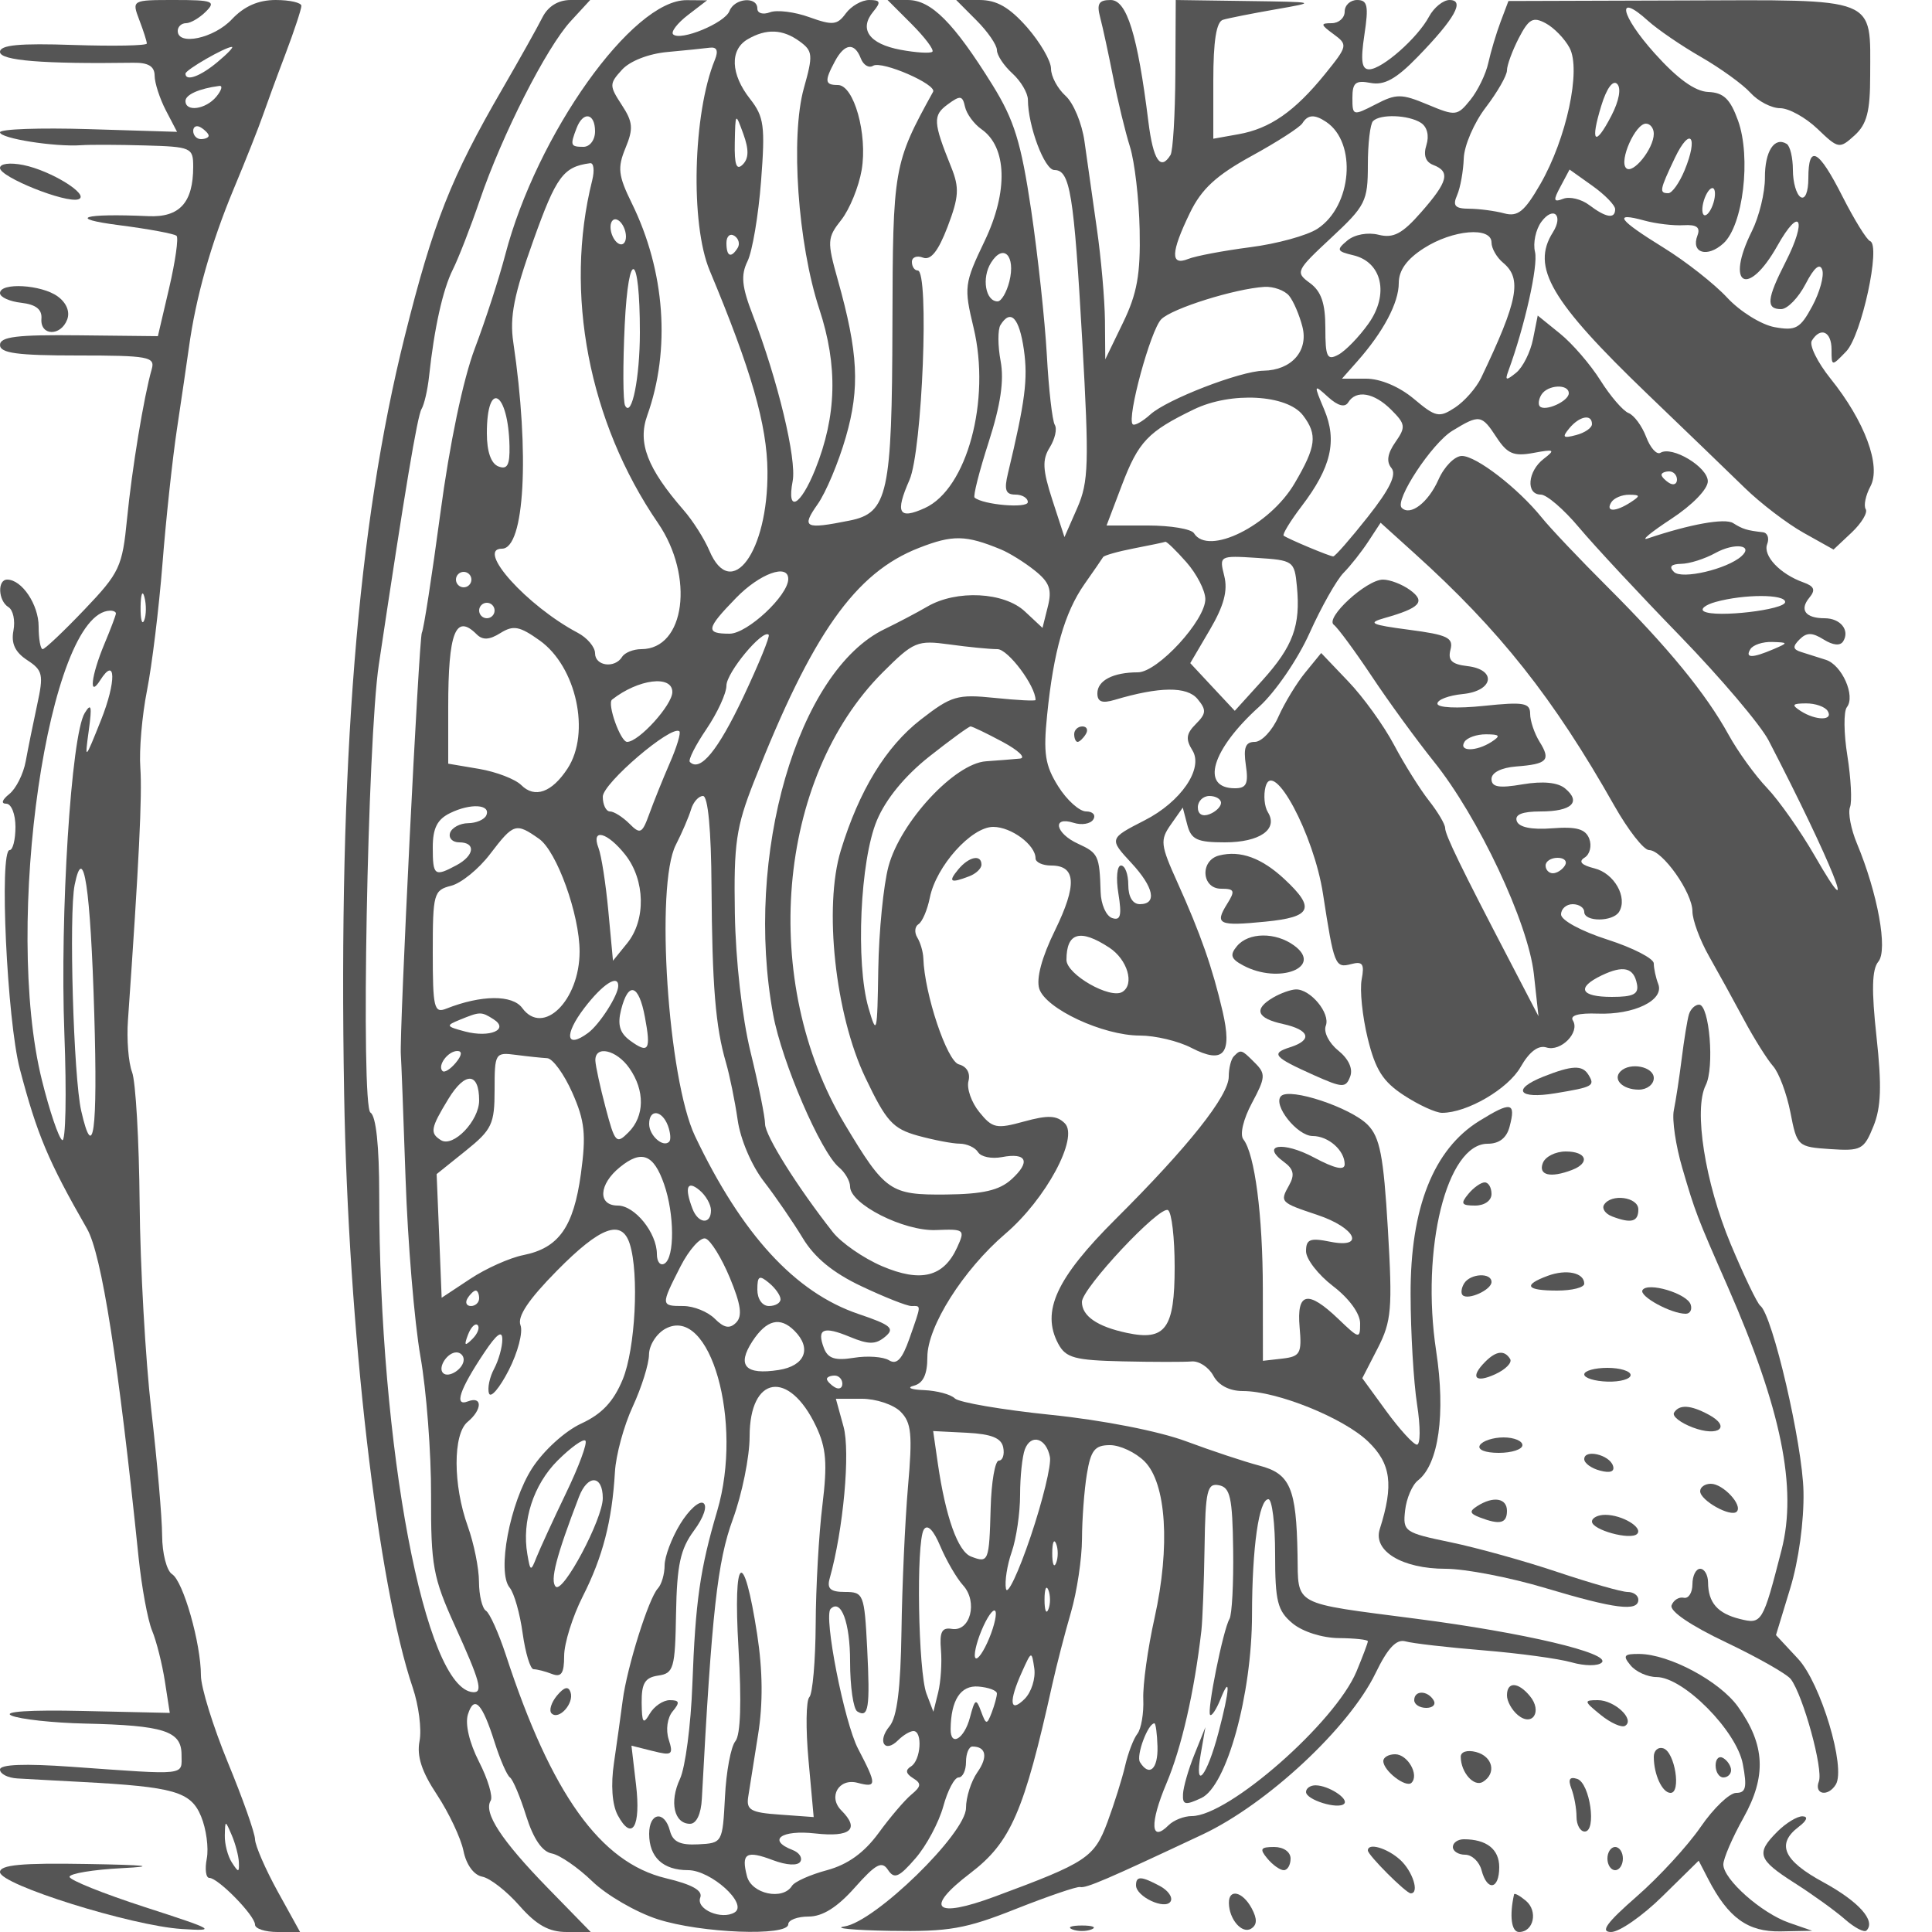 <svg xmlns="http://www.w3.org/2000/svg" version="1.0" width="250" height="250" viewBox="0 0 250 250" preserveAspectRatio="xMidYMid meet">
<g transform="translate(0,250) scale(0.01,-0.01)" fill="#555555" stroke="none">
<path d="M1802 24743 c54 -141 98 -279 98 -306 0 -28 -428 -36 -950 -19 -701 24 -950 0 -950 -90 0 -112 556 -157 1725 -140 194 3 275 -46 276 -167 0 -94 66 -296 145 -449 l145 -278 -1145 35 c-630 19 -1146 1 -1146 -41 0 -79 706 -191 1050 -167 110 8 481 7 825 -3 600 -17 625 -28 625 -275 0 -465 -176 -659 -582 -640 -846 38 -1062 -29 -375 -117 381 -49 715 -111 742 -138 27 -27 -16 -330 -96 -674 l-146 -624 -1021 11 c-801 9 -1022 -18 -1022 -125 0 -106 224 -136 1007 -136 911 0 1002 -17 957 -175 -103 -359 -257 -1296 -320 -1939 -61 -622 -96 -697 -552 -1175 -268 -281 -511 -511 -540 -511 -28 0 -52 132 -52 293 0 283 -217 607 -407 607 -129 0 -117 -274 16 -356 61 -37 90 -174 65 -304 -32 -166 21 -279 178 -382 202 -132 214 -187 129 -577 -51 -237 -118 -566 -148 -731 -30 -165 -126 -356 -213 -425 -94 -75 -110 -125 -39 -125 66 0 119 -135 119 -300 0 -165 -34 -300 -75 -300 -137 0 -34 -2202 132 -2834 223 -848 367 -1191 869 -2066 189 -329 407 -1720 667 -4250 40 -385 118 -812 175 -950 57 -137 131 -433 166 -658 l63 -407 -1124 25 c-689 16 -1046 -8 -923 -60 110 -47 538 -94 950 -103 1021 -23 1248 -96 1249 -401 1 -276 94 -266 -1424 -158 -605 43 -925 31 -925 -36 0 -56 101 -108 225 -115 124 -7 495 -28 825 -45 1206 -64 1419 -125 1552 -446 67 -162 100 -407 74 -545 -27 -138 -12 -251 33 -251 114 0 591 -488 591 -605 0 -52 131 -95 291 -95 l292 0 -290 525 c-159 289 -291 593 -293 675 -2 83 -160 530 -352 995 -191 465 -348 971 -348 1124 0 416 -229 1220 -373 1311 -70 44 -128 269 -129 500 -1 231 -64 960 -140 1620 -76 660 -144 1865 -151 2677 -7 812 -51 1577 -98 1700 -47 123 -71 426 -53 673 143 2039 185 2909 160 3264 -17 227 22 677 86 1000 64 322 154 1059 200 1636 45 578 130 1365 188 1750 58 385 127 857 154 1049 89 652 286 1350 578 2051 161 385 330 813 377 950 48 138 179 497 294 799 114 301 207 583 207 625 0 42 -150 76 -333 76 -225 0 -408 -81 -567 -250 -231 -246 -700 -346 -700 -150 0 55 48 100 107 100 59 0 175 68 257 150 134 133 89 150 -404 150 -554 0 -555 0 -458 -257z m1012 -546 c-222 -186 -414 -255 -414 -150 0 49 513 344 600 346 28 0 -56 -88 -186 -196z m-14 -447 c-137 -166 -400 -203 -400 -57 0 82 177 161 437 195 48 7 31 -55 -37 -138z m-100 -506 c0 -24 -45 -44 -100 -44 -55 0 -100 48 -100 106 0 58 45 78 100 44 55 -34 100 -82 100 -106z m-834 -6271 c-28 -68 -49 12 -47 177 3 165 25 220 50 123 26 -97 24 -232 -3 -300z m-366 89 c0 -21 -67 -199 -150 -397 -170 -407 -205 -706 -54 -468 204 322 211 -14 11 -515 -210 -525 -212 -527 -158 -132 43 313 32 362 -53 223 -175 -286 -322 -2609 -263 -4150 30 -785 17 -1404 -28 -1376 -46 28 -164 378 -263 777 -502 2019 86 6058 883 6074 41 1 75 -15 75 -36z m-280 -5187 c45 -1515 -12 -1938 -169 -1250 -100 437 -161 2550 -85 2925 115 566 205 -30 254 -1675z m1871 -10975 c5 -133 -5 -133 -91 0 -53 82 -94 240 -91 350 5 200 5 200 91 0 47 -110 88 -268 91 -350z"/>
<path d="M7019 24775 c-62 -124 -295 -540 -518 -925 -665 -1146 -894 -1727 -1263 -3200 -614 -2455 -859 -5520 -785 -9800 53 -3056 434 -6350 888 -7689 77 -227 117 -537 88 -689 -38 -197 27 -397 227 -698 153 -233 307 -558 341 -723 36 -180 134 -314 243 -335 101 -19 317 -188 482 -376 220 -250 381 -340 610 -340 l312 0 -561 575 c-595 611 -829 969 -734 1124 32 52 -35 278 -150 503 -126 247 -183 490 -144 614 81 256 185 147 347 -366 70 -220 158 -423 197 -450 38 -27 133 -252 210 -499 93 -295 206 -462 332 -485 104 -20 340 -183 524 -361 184 -178 564 -399 846 -490 561 -181 1689 -224 1689 -65 0 55 119 100 264 100 180 0 371 120 597 375 273 307 351 349 430 228 81 -122 142 -96 355 150 142 163 303 466 360 672 56 206 145 375 198 375 53 0 96 90 96 200 0 110 38 200 83 200 178 0 204 -135 63 -335 -80 -115 -146 -322 -146 -460 0 -328 -1175 -1473 -1573 -1533 -152 -23 116 -49 595 -57 756 -13 974 25 1627 285 415 164 787 291 827 282 76 -19 351 100 1585 680 838 395 1897 1382 2238 2086 158 327 270 445 387 413 90 -26 543 -78 1006 -116 464 -38 979 -108 1146 -156 168 -48 342 -49 389 -2 120 120 -1005 386 -2398 566 -1624 211 -1527 159 -1539 829 -15 863 -95 1049 -494 1153 -190 50 -616 191 -946 314 -351 131 -1078 274 -1750 343 -632 65 -1193 161 -1245 213 -52 52 -232 100 -400 107 -168 6 -227 32 -130 57 121 32 175 145 175 371 0 395 464 1128 1009 1595 525 448 953 1245 770 1429 -104 104 -218 109 -527 24 -358 -99 -410 -88 -579 121 -103 126 -166 307 -141 402 27 104 -22 189 -124 216 -154 40 -445 910 -460 1373 -3 83 -38 203 -78 268 -40 65 -33 143 15 173 49 30 115 184 147 343 81 407 537 916 820 916 234 0 548 -233 548 -407 0 -51 91 -93 203 -93 322 0 336 -250 48 -840 -171 -348 -244 -623 -203 -754 83 -260 825 -606 1301 -606 199 0 499 -71 667 -159 419 -216 533 -83 404 474 -130 560 -286 1006 -584 1666 -220 487 -227 548 -85 750 l154 219 59 -225 c50 -189 128 -225 485 -225 452 0 694 169 558 389 -46 73 -59 222 -31 330 97 371 626 -616 744 -1388 143 -927 156 -961 365 -906 148 39 173 1 135 -199 -26 -135 9 -478 78 -761 100 -409 197 -562 471 -740 190 -124 411 -225 491 -225 325 0 855 309 1017 594 113 198 229 285 334 252 187 -59 437 196 342 349 -41 66 76 98 319 89 471 -18 866 173 786 382 -32 83 -58 203 -58 267 0 64 -270 203 -600 309 -337 108 -600 250 -600 325 0 73 68 133 150 133 83 0 150 -45 150 -100 0 -131 370 -130 451 1 114 186 -62 498 -317 562 -171 43 -213 88 -129 140 68 42 95 152 60 244 -49 126 -164 159 -479 135 -267 -21 -431 13 -459 93 -30 85 70 125 309 125 401 0 530 121 316 298 -94 78 -287 97 -549 53 -308 -53 -403 -36 -403 69 0 83 127 147 320 162 404 31 451 81 301 321 -66 107 -121 269 -121 360 0 143 -83 157 -600 103 -345 -36 -600 -24 -600 29 0 51 146 106 325 124 402 38 449 317 61 362 -200 23 -253 75 -217 212 41 155 -39 193 -536 258 -495 65 -543 88 -316 152 460 130 535 212 329 362 -101 74 -259 135 -351 135 -213 0 -755 -498 -635 -585 49 -36 270 -335 490 -665 219 -330 581 -826 803 -1103 577 -717 1221 -2086 1295 -2749 l60 -548 -364 700 c-638 1223 -844 1647 -844 1736 0 48 -94 207 -209 353 -115 146 -319 471 -452 722 -133 251 -400 621 -593 822 l-350 367 -204 -250 c-113 -137 -270 -396 -350 -575 -79 -179 -217 -325 -305 -325 -121 0 -149 -73 -116 -300 36 -241 8 -300 -141 -300 -451 0 -303 499 313 1055 210 190 501 615 653 954 151 336 349 686 439 778 91 92 236 276 322 408 l158 241 435 -393 c1106 -997 1802 -1876 2589 -3268 179 -316 381 -575 450 -575 172 0 561 -549 561 -793 0 -110 96 -371 214 -579 118 -208 322 -578 453 -823 131 -245 301 -515 376 -600 76 -85 177 -355 225 -600 85 -438 94 -446 515 -474 400 -27 437 -7 559 295 100 246 109 525 40 1158 -66 603 -60 873 24 973 125 151 -8 882 -278 1530 -77 185 -117 396 -89 469 28 73 12 372 -34 664 -47 291 -50 575 -6 630 113 145 -64 545 -272 612 -97 31 -241 77 -319 101 -109 34 -115 70 -22 163 92 92 163 92 312 -1 122 -76 215 -85 253 -23 89 143 -36 298 -240 298 -248 0 -329 108 -199 265 84 101 66 148 -76 199 -303 108 -526 345 -469 495 30 78 5 147 -56 154 -205 23 -260 40 -384 118 -107 68 -560 -14 -1108 -199 -93 -32 45 82 306 253 272 178 475 386 474 488 -1 184 -462 461 -613 368 -48 -29 -131 63 -185 206 -54 142 -156 280 -227 308 -71 27 -235 217 -364 422 -129 205 -364 478 -523 606 l-289 234 -61 -306 c-34 -169 -132 -364 -218 -434 -130 -105 -147 -102 -101 23 211 575 388 1364 345 1540 -28 115 9 291 83 391 154 207 288 85 149 -136 -286 -452 -31 -889 1224 -2095 487 -467 1053 -1013 1258 -1213 205 -200 547 -461 761 -581 l388 -217 234 220 c128 121 211 258 182 303 -28 46 -1 178 61 294 142 265 -72 843 -517 1396 -169 211 -277 431 -241 490 113 183 255 119 255 -114 0 -221 1 -221 190 -25 198 206 451 1374 309 1427 -44 17 -204 276 -356 575 -311 615 -443 686 -443 239 0 -178 -42 -280 -100 -244 -55 34 -100 191 -100 350 0 159 -36 310 -80 338 -159 98 -284 -96 -282 -438 1 -192 -75 -503 -168 -690 -351 -703 -54 -872 330 -189 294 524 387 341 106 -210 -244 -478 -257 -611 -59 -611 82 0 224 146 317 325 110 213 185 276 216 183 26 -77 -32 -289 -129 -469 -156 -290 -213 -322 -489 -272 -172 32 -447 203 -612 381 -165 178 -536 470 -825 648 -587 363 -657 462 -250 351 151 -42 381 -69 511 -61 169 10 219 -28 179 -133 -87 -227 126 -292 335 -103 256 231 361 1116 190 1590 -101 280 -187 362 -385 370 -172 7 -399 171 -695 501 -443 494 -504 800 -85 420 124 -112 432 -323 685 -468 253 -146 542 -354 641 -464 99 -109 272 -199 384 -199 112 0 329 -120 483 -267 271 -260 284 -262 480 -85 159 144 202 308 202 774 0 1031 130 980 -2444 972 l-2237 -7 -101 -268 c-56 -148 -127 -387 -159 -531 -31 -145 -136 -361 -233 -481 -169 -209 -191 -211 -552 -60 -340 142 -406 142 -675 2 -292 -150 -299 -148 -299 85 0 197 41 230 236 193 177 -34 332 52 610 339 479 493 614 734 411 734 -82 0 -202 -97 -265 -214 -147 -276 -604 -679 -773 -683 -99 -2 -115 107 -64 447 57 375 41 450 -94 450 -88 0 -161 -67 -161 -150 0 -82 -76 -150 -169 -150 -147 0 -144 -18 24 -141 188 -138 185 -153 -111 -519 -391 -482 -711 -705 -1119 -777 l-325 -58 0 751 c0 513 39 762 125 788 69 21 373 81 675 134 550 96 550 96 -368 109 l-918 13 -5 -956 c-3 -527 -31 -999 -63 -1050 -129 -209 -224 -67 -286 431 -140 1126 -279 1575 -488 1575 -154 0 -183 -48 -136 -225 33 -124 108 -472 168 -775 59 -302 157 -707 218 -900 60 -192 117 -676 125 -1075 12 -574 -33 -825 -215 -1200 l-230 -475 -4 500 c-3 275 -50 815 -106 1200 -55 385 -127 889 -159 1121 -32 231 -142 497 -246 590 -103 94 -187 251 -187 351 0 100 -140 340 -310 535 -228 258 -392 353 -614 353 l-303 0 263 -264 c145 -145 264 -318 264 -384 0 -67 90 -202 200 -302 110 -100 200 -253 201 -340 1 -341 215 -910 342 -910 204 0 253 -301 362 -2222 89 -1573 82 -1814 -65 -2150 l-166 -378 -157 482 c-126 389 -133 520 -33 679 67 108 97 240 65 291 -32 52 -79 459 -103 904 -25 446 -116 1290 -203 1877 -131 879 -219 1163 -500 1617 -501 806 -793 1100 -1096 1100 l-262 0 312 -312 c171 -172 292 -332 268 -357 -25 -24 -210 -13 -413 25 -406 76 -541 267 -351 495 101 122 92 149 -53 149 -97 0 -233 -78 -303 -173 -111 -152 -170 -158 -473 -49 -190 69 -420 97 -509 63 -90 -34 -163 -13 -163 48 0 162 -297 136 -361 -32 -60 -156 -636 -393 -729 -301 -31 32 55 144 191 249 l249 191 -265 2 c-701 6 -1940 -1735 -2348 -3298 -79 -302 -256 -847 -393 -1209 -152 -403 -326 -1233 -446 -2134 -109 -812 -216 -1506 -239 -1543 -37 -60 -294 -5218 -272 -5464 5 -55 33 -775 61 -1600 28 -825 115 -1860 192 -2300 78 -440 140 -1250 138 -1800 -3 -910 25 -1062 309 -1689 324 -713 366 -863 238 -858 -625 27 -1219 3165 -1218 6439 0 630 -41 1017 -113 1061 -127 79 -39 4817 108 5797 335 2239 499 3221 553 3308 34 56 78 245 97 421 67 626 178 1124 307 1382 72 143 230 548 350 900 289 847 861 1972 1175 2314 l253 275 -252 0 c-162 0 -293 -81 -366 -225z m13291 -394 c152 -284 -39 -1175 -379 -1765 -204 -353 -290 -424 -466 -377 -118 32 -321 59 -451 60 -186 1 -220 37 -159 176 42 96 80 310 86 475 5 165 133 462 284 659 151 198 275 414 275 480 0 67 69 254 153 418 130 250 184 280 348 192 107 -57 246 -200 309 -318z m-9962 83 c170 -124 175 -176 54 -605 -175 -626 -78 -2015 200 -2859 242 -735 225 -1381 -53 -2075 -192 -477 -372 -570 -292 -150 54 282 -193 1309 -515 2145 -144 372 -158 518 -69 700 62 126 141 592 175 1035 55 716 39 834 -143 1066 -251 319 -264 635 -30 771 242 141 454 132 673 -28z m-1098 -239 c-284 -694 -319 -2124 -67 -2725 538 -1287 743 -1998 748 -2600 9 -1042 -469 -1692 -752 -1025 -64 151 -214 388 -334 525 -470 541 -596 870 -470 1223 305 853 232 1868 -199 2746 -177 360 -188 460 -82 716 104 251 96 337 -49 558 -162 248 -162 273 3 454 102 113 345 208 588 230 228 21 475 46 550 56 91 11 112 -40 64 -158z m1889 19 c33 -86 104 -129 159 -95 113 69 828 -242 776 -337 -512 -929 -521 -981 -526 -3012 -5 -2192 -59 -2437 -553 -2536 -583 -117 -629 -93 -415 211 107 151 271 542 365 869 184 637 161 1093 -104 2035 -140 499 -138 544 47 778 107 137 225 427 262 644 78 462 -100 1099 -308 1099 -169 0 -176 50 -38 307 125 233 254 248 335 37z m9712 -742 c-213 -411 -277 -347 -130 131 68 223 150 336 205 281 55 -55 25 -219 -75 -412z m-8151 -174 c331 -231 348 -805 42 -1445 -265 -553 -270 -598 -144 -1123 225 -939 -85 -2085 -630 -2334 -339 -154 -388 -65 -200 362 167 379 259 2712 107 2712 -41 0 -75 50 -75 111 0 61 65 86 144 55 100 -38 197 83 318 400 147 387 154 504 47 770 -235 583 -240 670 -47 812 164 121 193 117 225 -29 20 -92 116 -223 213 -291z m-5000 -28 c0 -111 -67 -200 -150 -200 -168 0 -175 18 -89 242 85 223 239 196 239 -42z m1911 -429 c-81 -81 -109 -6 -103 284 8 391 9 392 111 111 73 -201 71 -316 -8 -395z m7549 552 c402 -268 336 -1090 -112 -1383 -132 -87 -524 -195 -870 -239 -345 -45 -707 -113 -803 -152 -232 -93 -226 83 22 595 150 310 339 485 797 737 331 181 627 372 659 424 70 113 158 118 307 18z m1226 -12 c81 -52 110 -166 72 -287 -42 -132 -12 -220 89 -259 224 -86 190 -216 -157 -611 -245 -280 -360 -340 -551 -292 -140 35 -310 4 -404 -74 -145 -121 -138 -140 76 -191 374 -88 467 -506 197 -885 -122 -172 -298 -353 -390 -402 -145 -78 -168 -32 -168 346 0 319 -53 474 -199 581 -192 140 -182 160 275 586 444 413 474 473 474 942 0 276 30 532 67 568 93 94 457 81 619 -22z m3014 -142 c0 -193 -272 -531 -358 -444 -94 94 119 575 256 575 56 0 102 -59 102 -131z m398 -474 c-67 -162 -162 -295 -210 -295 -121 0 -113 40 84 455 200 418 308 280 126 -160z m-14135 -129 c-365 -1455 -45 -3127 851 -4434 475 -694 351 -1632 -215 -1632 -103 0 -215 -45 -249 -100 -94 -153 -350 -119 -350 46 0 81 -101 201 -225 266 -656 347 -1323 1088 -979 1088 292 0 360 1229 146 2670 -49 329 8 616 260 1320 296 828 387 952 734 998 47 7 59 -93 27 -222z m13237 -373 c0 -130 -118 -111 -335 53 -101 77 -253 114 -336 82 -128 -49 -134 -23 -35 160 l116 218 295 -210 c162 -115 295 -252 295 -303z m1260 47 c-36 -93 -87 -146 -115 -119 -27 28 -21 126 15 219 36 93 87 146 115 119 27 -28 21 -126 -15 -219z m-14060 -402 c0 -82 -45 -122 -100 -88 -55 34 -100 129 -100 212 0 82 45 122 100 88 55 -34 100 -129 100 -212z m1446 -145 c-86 -139 -146 -113 -146 63 0 86 46 128 102 93 56 -35 75 -105 44 -156z m9754 69 c0 -76 68 -194 150 -262 248 -206 195 -486 -284 -1489 -63 -131 -215 -304 -338 -385 -206 -135 -250 -125 -534 114 -188 157 -431 260 -619 260 l-310 0 199 225 c337 381 536 757 536 1012 0 165 104 310 325 451 374 240 875 282 875 74z m-6239 -505 c-36 -141 -104 -257 -152 -257 -157 0 -209 304 -85 501 160 256 321 90 237 -244z m-4781 -657 c0 -588 -105 -1112 -191 -949 -28 54 -30 527 -5 1049 50 1009 196 935 196 -100z m8400 474 c57 -69 135 -251 174 -405 78 -312 -143 -560 -505 -566 -301 -5 -1247 -371 -1462 -565 -104 -94 -207 -151 -230 -128 -79 78 232 1222 370 1359 140 141 956 396 1336 419 117 6 259 -45 317 -114z m-3431 -699 c54 -381 17 -668 -206 -1600 -52 -214 -30 -275 95 -275 89 0 162 -44 162 -97 0 -85 -577 -36 -689 58 -21 18 61 342 183 720 154 479 201 796 154 1047 -37 197 -38 407 -2 466 132 213 243 96 303 -319z m4197 -682 c103 167 335 126 557 -96 185 -185 190 -223 53 -419 -102 -146 -119 -253 -51 -334 70 -85 -20 -271 -305 -632 -223 -282 -424 -512 -448 -512 -45 0 -573 221 -641 268 -21 14 84 187 233 383 381 500 462 845 291 1250 -138 328 -136 331 52 160 126 -114 216 -137 259 -68z m2854 118 c0 -102 -305 -240 -374 -170 -25 25 -16 94 20 152 80 129 354 143 354 18z m-13707 -683 c5 -246 -28 -308 -143 -264 -96 37 -150 191 -150 430 0 701 277 544 293 -166z m10268 397 c190 -250 171 -403 -108 -878 -321 -549 -1119 -945 -1303 -647 -34 55 -302 100 -596 100 l-535 0 197 519 c216 568 337 695 934 984 480 232 1206 192 1411 -78z m2504 -284 c140 -214 223 -249 477 -202 273 51 288 42 133 -77 -208 -160 -233 -462 -37 -462 76 0 298 -191 494 -425 196 -234 785 -867 1310 -1407 524 -541 1039 -1148 1144 -1350 814 -1570 1208 -2556 596 -1491 -183 317 -459 711 -615 875 -156 163 -381 475 -500 692 -293 531 -779 1125 -1564 1909 -360 359 -744 764 -853 900 -309 382 -847 797 -1033 797 -93 0 -229 -138 -304 -308 -132 -296 -364 -474 -475 -363 -96 96 391 836 656 997 351 214 378 210 571 -85z m1235 171 c0 -49 -93 -113 -206 -142 -169 -45 -184 -29 -87 88 132 159 293 189 293 54z m1100 -718 c0 -58 -45 -78 -100 -44 -55 34 -100 82 -100 106 0 24 45 44 100 44 55 0 100 -48 100 -106z m-600 -294 c-196 -127 -328 -127 -250 0 34 55 138 99 231 98 146 -1 148 -14 19 -98z m-8150 -609 c110 -45 308 -168 439 -273 191 -152 226 -246 170 -467 l-69 -276 -227 212 c-269 253 -886 284 -1263 64 -137 -80 -385 -210 -550 -290 -1131 -542 -1825 -2938 -1445 -4992 113 -612 616 -1779 851 -1974 79 -66 144 -178 144 -249 0 -227 694 -579 1110 -563 371 15 381 7 276 -224 -175 -384 -470 -458 -973 -243 -240 103 -526 301 -636 440 -461 587 -877 1250 -877 1400 0 88 -84 506 -187 927 -111 454 -194 1188 -204 1799 -15 902 16 1115 246 1700 754 1917 1311 2707 2136 3028 437 171 605 168 1059 -19z m2402 -166 c133 -151 243 -365 245 -475 4 -274 -617 -950 -873 -950 -320 0 -524 -106 -524 -272 0 -110 61 -133 225 -84 579 172 934 176 1071 11 117 -141 114 -188 -22 -324 -125 -125 -134 -197 -44 -341 146 -235 -148 -666 -620 -906 -458 -234 -460 -239 -170 -551 291 -314 336 -533 110 -533 -93 0 -150 94 -150 250 0 138 -42 250 -94 250 -52 0 -67 -162 -34 -363 46 -285 28 -354 -82 -316 -77 26 -144 178 -148 338 -14 469 -30 503 -292 623 -293 133 -342 361 -58 271 105 -34 220 -14 255 43 36 57 -6 104 -93 104 -86 0 -249 146 -361 325 -170 271 -194 426 -143 925 83 823 226 1323 482 1690 120 170 228 328 242 351 13 22 193 73 400 113 207 40 389 78 406 85 16 6 139 -113 272 -264z m7182 77 c-187 -167 -772 -304 -873 -203 -68 68 -38 102 94 105 107 1 307 65 444 141 245 135 498 103 335 -43z m-5752 -391 c49 -507 -50 -774 -445 -1213 l-359 -396 -288 308 -288 309 253 431 c182 310 235 506 187 697 -66 262 -62 265 421 234 473 -30 488 -40 519 -370z m-10682 89 c0 -55 -45 -100 -100 -100 -55 0 -100 45 -100 100 0 55 45 100 100 100 55 0 100 -45 100 -100z m4100 8 c0 -214 -530 -708 -759 -708 -316 0 -305 63 84 463 306 315 675 449 675 245z m12900 -298 c0 -101 -896 -206 -1049 -122 -54 29 13 85 150 123 369 102 899 102 899 -1z m-16700 -110 c0 -55 -45 -100 -100 -100 -55 0 -100 45 -100 100 0 55 45 100 100 100 55 0 100 -45 100 -100z m-232 -308 c78 -78 165 -73 307 16 168 105 248 90 509 -96 475 -339 661 -1197 360 -1657 -203 -310 -424 -389 -599 -214 -78 77 -322 171 -543 209 l-402 68 0 733 c0 969 96 1213 368 941z m3448 -816 c-327 -690 -556 -969 -689 -836 -25 24 72 216 214 425 142 210 259 463 259 563 0 169 471 736 547 658 19 -20 -130 -384 -331 -810z m3291 624 c137 0 493 -475 493 -658 0 -15 -237 -3 -527 27 -486 50 -561 28 -960 -282 -451 -351 -796 -917 -1033 -1692 -223 -730 -73 -2121 317 -2938 271 -569 355 -662 681 -753 205 -56 448 -103 541 -103 93 -1 200 -50 237 -110 37 -61 176 -89 308 -64 324 62 376 -60 123 -289 -156 -141 -368 -190 -847 -195 -720 -7 -786 38 -1307 907 -1106 1842 -885 4475 490 5850 400 399 445 418 863 361 243 -34 522 -61 621 -61z m10043 0 c-275 -118 -373 -118 -300 0 34 55 160 97 281 93 211 -7 212 -10 19 -93z m-14250 -555 c0 -167 -433 -645 -585 -645 -86 0 -262 494 -195 547 340 267 780 322 780 98z m14950 -245 c79 -127 -153 -127 -350 0 -122 79 -109 97 69 98 121 1 247 -43 281 -98z m-14983 -674 c-90 -207 -209 -503 -265 -658 -93 -256 -117 -268 -259 -125 -87 86 -199 157 -250 157 -51 0 -93 86 -93 191 0 173 890 933 991 846 22 -19 -33 -204 -124 -411z m4307 274 c205 -110 306 -207 225 -216 -82 -8 -280 -24 -440 -35 -405 -27 -1107 -784 -1262 -1360 -65 -242 -124 -840 -132 -1330 -13 -838 -20 -868 -127 -500 -168 581 -108 1909 109 2425 115 276 363 577 676 825 272 215 514 391 536 391 23 0 210 -90 415 -200z m6326 0 c-197 -127 -429 -127 -350 0 34 55 160 99 281 98 178 -1 191 -19 69 -98z m-10093 -1875 c8 -1280 52 -1814 187 -2275 48 -165 116 -498 151 -740 35 -252 181 -594 341 -800 153 -198 378 -527 501 -730 153 -254 393 -451 762 -625 296 -140 586 -255 645 -255 129 0 131 29 -25 -418 -95 -271 -165 -346 -265 -284 -75 46 -280 61 -456 32 -242 -39 -334 -9 -386 124 -96 252 -10 290 335 147 244 -101 333 -101 456 1 130 108 79 152 -344 295 -819 277 -1509 1028 -2116 2303 -350 738 -516 3244 -248 3767 80 156 168 362 197 458 28 96 98 175 155 175 64 0 106 -439 110 -1175z m6593 1086 c0 -49 -68 -116 -150 -147 -91 -35 -150 0 -150 89 0 81 68 147 150 147 82 0 150 -40 150 -89z m-9507 -161 c-24 -55 -130 -101 -235 -102 -106 -1 -211 -58 -234 -125 -22 -68 31 -123 118 -123 219 0 198 -171 -35 -296 -285 -153 -307 -136 -307 231 0 248 58 363 225 444 265 130 529 113 468 -29z m682 -304 c230 -161 525 -981 525 -1459 0 -634 -473 -1099 -742 -731 -127 174 -530 171 -983 -8 -158 -63 -175 9 -175 730 0 759 12 803 237 860 131 33 358 217 505 411 305 399 332 408 633 197z m1118 -209 c256 -327 267 -841 23 -1142 l-184 -227 -60 642 c-33 353 -90 721 -127 816 -101 264 114 208 348 -89z m12157 -137 c-34 -55 -104 -100 -156 -100 -52 0 -94 45 -94 100 0 55 70 100 156 100 86 0 128 -45 94 -100z m-5896 -1062 c235 -154 330 -474 170 -573 -158 -98 -724 226 -724 414 0 355 177 406 554 159z m6828 -471 c26 -131 -45 -167 -325 -167 -406 0 -463 119 -132 278 282 135 416 102 457 -111z m-13182 -24 c0 -122 -241 -499 -390 -609 -287 -212 -315 -27 -49 322 235 308 439 441 439 287z m345 -403 c81 -430 49 -481 -192 -305 -134 99 -165 204 -116 399 94 372 229 331 308 -94z m-1959 -29 c209 -133 -46 -243 -367 -159 -249 66 -254 77 -69 152 262 107 277 108 436 7z m-488 -563 c-70 -84 -147 -132 -172 -107 -70 69 71 259 192 259 66 0 59 -57 -20 -152z m1183 59 c71 -4 218 -205 325 -447 162 -366 180 -540 111 -1048 -95 -691 -286 -961 -745 -1053 -176 -35 -485 -173 -688 -308 l-369 -244 -32 800 -33 800 375 301 c341 274 375 346 375 790 0 475 8 487 275 452 151 -20 334 -39 406 -43z m1063 -129 c203 -290 198 -622 -12 -831 -156 -157 -175 -137 -295 318 -71 267 -130 541 -133 610 -7 204 273 142 440 -97z m-1944 -418 c0 -263 -335 -612 -494 -514 -146 91 -135 155 96 534 217 356 398 347 398 -20z m2442 -324 c34 -91 42 -185 17 -210 -79 -80 -259 80 -259 230 0 196 164 182 242 -20z m-49 -759 c135 -386 138 -946 7 -1027 -55 -34 -100 21 -100 122 0 274 -285 628 -506 628 -262 0 -247 275 28 497 280 228 436 168 571 -220z m607 -339 c0 -188 -165 -174 -239 20 -106 276 -70 374 89 242 83 -68 150 -186 150 -262z m-1051 -434 c123 -387 72 -1359 -91 -1754 -119 -288 -270 -448 -537 -571 -211 -98 -485 -347 -634 -576 -289 -447 -459 -1346 -292 -1547 58 -70 133 -335 168 -591 36 -256 99 -465 142 -465 43 0 150 -27 237 -61 122 -47 158 7 158 233 0 162 108 508 240 769 260 512 380 978 417 1609 12 220 116 603 231 850 114 247 209 550 210 671 1 122 97 273 214 336 578 309 1008 -1207 669 -2357 -223 -756 -282 -1170 -322 -2250 -19 -522 -91 -1071 -160 -1219 -140 -299 -76 -581 130 -581 83 0 143 127 153 325 129 2423 201 3070 401 3616 119 325 217 807 217 1071 0 791 509 870 859 133 133 -281 149 -478 83 -1022 -46 -370 -85 -1063 -87 -1540 -3 -476 -40 -901 -82 -944 -43 -42 -48 -409 -11 -815 l67 -737 -440 32 c-375 26 -434 60 -407 231 17 110 75 470 127 800 65 403 61 830 -11 1300 -176 1142 -314 1040 -242 -179 41 -694 27 -1121 -40 -1202 -58 -69 -119 -394 -135 -722 -31 -593 -33 -597 -347 -613 -234 -12 -328 33 -365 175 -70 268 -269 239 -269 -39 0 -303 179 -470 503 -470 296 0 780 -437 604 -546 -168 -103 -503 39 -446 190 36 92 -102 170 -446 252 -846 203 -1481 1090 -2069 2888 -94 285 -210 544 -258 573 -48 30 -89 198 -90 374 0 175 -66 499 -145 719 -192 533 -193 1192 -3 1350 192 159 195 339 5 266 -183 -71 -109 152 212 632 162 242 233 293 233 169 0 -99 -48 -270 -106 -379 -59 -110 -89 -253 -66 -319 22 -65 137 70 255 300 118 231 187 493 152 583 -43 113 105 333 473 706 563 571 837 671 941 346z m1295 -438 c144 -347 165 -497 81 -581 -83 -83 -155 -70 -276 51 -90 90 -273 164 -406 164 -294 0 -295 6 -38 511 113 221 260 384 325 362 66 -22 207 -250 314 -507z m656 -278 c0 -49 -67 -88 -150 -88 -86 0 -150 90 -150 212 0 178 25 192 150 88 83 -68 150 -164 150 -212z m-3900 12 c0 -55 -48 -100 -106 -100 -58 0 -78 45 -44 100 34 55 82 100 106 100 24 0 44 -45 44 -100z m-88 -527 c-98 -98 -110 -86 -56 56 38 99 94 154 125 124 30 -31 0 -112 -69 -180z m4168 107 c229 -229 137 -455 -205 -508 -432 -67 -544 57 -338 373 183 278 357 321 543 135z m-4280 -374 c0 -118 -195 -244 -267 -173 -71 72 55 267 173 267 52 0 94 -42 94 -94z m4900 -312 c0 -58 -45 -78 -100 -44 -55 34 -100 82 -100 106 0 24 45 44 100 44 55 0 100 -48 100 -106z m753 -361 c141 -141 156 -291 96 -975 -38 -444 -76 -1285 -84 -1867 -11 -740 -57 -1110 -154 -1228 -163 -196 -64 -356 111 -181 65 65 154 118 198 118 121 0 96 -378 -31 -457 -77 -47 -69 -93 25 -152 111 -68 108 -106 -20 -212 -86 -71 -278 -296 -427 -501 -187 -254 -397 -405 -665 -478 -217 -58 -421 -149 -454 -203 -118 -191 -522 -106 -582 124 -78 298 -11 340 337 208 176 -66 319 -74 353 -19 31 50 -14 118 -100 151 -333 128 -147 264 294 214 458 -51 579 56 337 298 -175 175 -33 420 207 358 254 -67 255 -31 9 441 -179 343 -448 1716 -355 1809 136 136 252 -178 252 -681 0 -324 42 -614 93 -646 146 -90 167 44 128 821 -36 696 -47 725 -286 725 -189 0 -237 42 -199 175 177 629 269 1640 179 1965 l-99 360 335 0 c184 0 410 -75 502 -167z m1329 -464 c18 -93 -8 -169 -57 -169 -49 0 -97 -277 -106 -616 -19 -693 -27 -713 -253 -626 -171 65 -330 512 -431 1208 l-60 416 437 -22 c320 -17 446 -68 470 -191z m-5658 -591 c-166 -345 -337 -718 -381 -828 -74 -189 -81 -186 -119 38 -74 428 78 899 392 1213 170 169 331 285 359 257 29 -28 -84 -334 -251 -680z m6262 469 c20 -102 -93 -566 -250 -1031 -157 -464 -301 -768 -319 -675 -18 92 15 308 75 478 59 171 108 503 108 738 0 235 28 500 62 589 79 206 277 146 324 -99z m1224 -57 c283 -283 335 -1101 130 -2026 -88 -393 -153 -865 -146 -1049 8 -184 -27 -387 -76 -450 -50 -63 -121 -250 -159 -415 -38 -165 -141 -492 -228 -727 -172 -461 -265 -523 -1456 -964 -782 -290 -921 -157 -319 302 524 400 695 793 1060 2439 55 248 164 669 242 936 78 268 142 696 143 950 1 255 29 633 63 839 51 310 103 375 299 375 130 0 332 -95 447 -210z m-7010 -476 c0 -271 -515 -1239 -609 -1145 -76 76 6 393 301 1162 113 294 308 283 308 -17z m8157 -665 c6 -439 -15 -844 -48 -899 -82 -140 -294 -1192 -250 -1240 20 -21 80 69 133 200 134 337 122 127 -25 -430 -150 -569 -315 -769 -230 -280 l61 350 -141 -350 c-78 -192 -145 -425 -149 -516 -7 -140 29 -148 238 -50 327 154 654 1336 655 2373 1 871 90 1493 212 1493 48 0 87 -319 87 -709 0 -613 30 -734 225 -897 130 -108 384 -189 600 -191 206 -2 375 -20 375 -41 0 -21 -66 -196 -147 -391 -276 -660 -1655 -1871 -2131 -1871 -100 0 -235 -53 -300 -118 -234 -234 -247 23 -28 541 196 464 361 1187 452 1977 15 138 34 625 41 1082 11 732 34 829 186 799 146 -28 175 -159 184 -832z m-3494 -464 c193 -213 93 -602 -146 -563 -129 22 -161 -39 -141 -272 14 -165 -2 -412 -36 -550 l-62 -250 -89 233 c-108 285 -136 1960 -35 2124 47 75 125 -4 214 -216 78 -184 210 -412 295 -506z m1203 290 c-28 -69 -50 -12 -50 125 0 138 22 194 50 125 28 -69 28 -181 0 -250z m-100 -600 c-28 -69 -50 -12 -50 125 0 138 22 194 50 125 28 -69 28 -181 0 -250z m-766 -375 c-70 -169 -149 -284 -177 -256 -27 27 7 187 77 356 70 169 149 284 177 256 27 -27 -7 -187 -77 -356z m459 -784 c-194 -193 -209 -35 -34 351 123 273 125 274 159 42 18 -129 -38 -306 -125 -393z m-359 70 c0 -38 -30 -149 -67 -246 -63 -163 -73 -161 -139 17 -63 171 -79 161 -143 -82 -73 -276 -252 -384 -250 -150 4 377 130 570 360 551 132 -11 239 -51 239 -90z m2078 -686 c8 -294 -107 -396 -227 -202 -52 85 103 502 187 502 17 0 35 -135 40 -300z"/>
<path d="M13900 15500 c0 -55 20 -100 44 -100 24 0 72 45 106 100 34 55 14 100 -44 100 -58 0 -106 -45 -106 -100z"/>
<path d="M8802 5280 c-111 -182 -201 -422 -202 -535 0 -113 -39 -248 -88 -300 -119 -129 -397 -1014 -454 -1445 -25 -192 -76 -557 -113 -810 -43 -287 -24 -542 48 -678 186 -346 302 -151 237 396 l-59 503 275 -69 c250 -63 270 -49 207 149 -40 125 -18 281 51 364 97 116 89 145 -37 145 -86 0 -203 -79 -259 -175 -85 -146 -102 -121 -105 143 -2 251 43 325 214 350 201 29 219 93 231 806 11 626 56 832 232 1070 126 170 177 321 121 356 -54 33 -188 -89 -299 -270z"/>
<path d="M7207 3059 c-74 -90 -106 -193 -70 -230 94 -93 294 129 246 273 -28 83 -82 69 -176 -43z"/>
<path d="M0 22826 c0 -118 852 -459 1014 -405 159 53 -353 372 -714 444 -172 34 -300 18 -300 -39z"/>
<path d="M0 21207 c0 -52 124 -108 275 -125 190 -22 271 -86 261 -207 -17 -222 249 -230 333 -11 39 101 -8 217 -122 300 -210 154 -747 184 -747 43z"/>
<path d="M15775 13930 c-250 -64 -228 -430 26 -430 174 0 185 -26 79 -195 -166 -266 -113 -291 495 -231 598 59 650 172 250 546 -298 279 -575 380 -850 310z"/>
<path d="M12400 13750 c-135 -163 -103 -183 142 -89 87 33 158 101 158 150 0 138 -162 105 -300 -61z"/>
<path d="M16006 12757 c-95 -114 -79 -165 81 -250 464 -248 1042 -22 659 258 -240 176 -591 172 -740 -8z"/>
<path d="M16475 12092 c-257 -150 -214 -268 125 -342 349 -77 389 -208 92 -302 -251 -80 -211 -127 311 -361 370 -165 411 -167 468 -18 39 101 -19 228 -155 338 -121 98 -192 240 -160 321 61 160 -199 474 -388 469 -65 -2 -197 -49 -293 -105z"/>
<path d="M21855 11875 c-21 -69 -63 -327 -94 -575 -31 -247 -77 -548 -102 -668 -25 -120 25 -458 111 -750 167 -570 185 -618 587 -1532 693 -1580 902 -2604 696 -3407 -243 -946 -254 -964 -541 -892 -288 72 -408 211 -410 474 -1 96 -47 175 -102 175 -55 0 -100 -90 -100 -200 0 -110 -51 -189 -112 -175 -62 14 -133 -30 -158 -98 -28 -75 250 -263 703 -478 411 -196 789 -410 840 -477 160 -212 422 -1167 363 -1323 -65 -170 118 -205 219 -41 134 217 -195 1314 -489 1628 l-285 306 184 604 c109 355 180 871 172 1254 -12 611 -401 2286 -559 2404 -40 30 -212 390 -384 800 -332 797 -480 1741 -322 2054 115 227 48 1042 -86 1042 -51 0 -110 -56 -131 -125z"/>
<path d="M15967 11333 c-37 -36 -67 -155 -67 -264 0 -248 -522 -906 -1463 -1843 -769 -766 -967 -1196 -743 -1615 98 -182 212 -213 835 -227 396 -9 799 -9 893 -1 95 7 220 -76 279 -185 66 -124 209 -198 381 -198 442 0 1300 -346 1620 -652 298 -286 335 -560 152 -1135 -90 -283 291 -513 851 -513 253 0 836 -112 1295 -250 901 -270 1200 -307 1200 -150 0 55 -62 100 -139 100 -76 0 -483 116 -904 257 -421 142 -1045 315 -1386 386 -598 124 -620 139 -589 412 17 155 92 331 167 389 267 210 359 858 235 1673 -201 1324 137 2683 666 2683 150 0 246 75 284 221 84 318 21 330 -392 74 -592 -366 -893 -1124 -889 -2245 1 -495 39 -1136 84 -1425 45 -289 44 -522 -3 -519 -46 4 -224 199 -395 433 l-311 427 200 389 c178 348 192 506 131 1541 -56 950 -103 1189 -262 1350 -223 224 -1007 484 -1120 371 -112 -112 208 -517 409 -517 203 0 414 -186 414 -365 0 -85 -127 -57 -399 88 -399 213 -696 167 -385 -60 124 -91 140 -166 65 -300 -122 -218 -116 -223 365 -384 496 -165 627 -439 167 -347 -261 53 -313 32 -313 -123 0 -102 158 -305 350 -452 207 -158 350 -354 350 -481 0 -205 -11 -203 -280 55 -397 380 -543 350 -503 -106 30 -337 8 -378 -221 -405 l-254 -29 -1 929 c-1 955 -104 1748 -252 1937 -48 61 -1 261 111 470 176 328 180 379 40 518 -176 177 -183 179 -273 88z m-767 -2727 c0 -799 -118 -961 -621 -853 -381 81 -579 218 -579 400 0 177 1009 1253 1114 1188 48 -29 86 -360 86 -735z"/>
<path d="M19975 11070 c-419 -166 -329 -296 150 -217 490 81 518 96 429 240 -79 128 -211 122 -579 -23z"/>
<path d="M20969 11136 c-104 -104 28 -236 237 -236 107 0 194 68 194 150 0 148 -307 210 -431 86z"/>
<path d="M19964 9950 c-61 -158 100 -196 378 -89 239 92 189 239 -81 239 -132 0 -266 -67 -297 -150z"/>
<path d="M19000 9550 c-104 -125 -90 -150 88 -150 122 0 212 64 212 150 0 83 -39 150 -88 150 -48 0 -144 -67 -212 -150z"/>
<path d="M20756 9410 c-30 -49 16 -116 103 -150 249 -95 341 -71 341 90 0 161 -352 209 -444 60z"/>
<path d="M20025 8490 c-323 -120 -278 -190 125 -190 193 0 350 40 350 89 0 143 -231 192 -475 101z"/>
<path d="M18946 8393 c-36 -58 -45 -127 -20 -152 69 -70 374 68 374 170 0 125 -274 111 -354 -18z"/>
<path d="M21254 8306 c-48 -78 369 -306 559 -306 57 0 86 54 64 120 -48 143 -556 295 -623 186z"/>
<path d="M19220 7380 c-200 -200 -135 -283 127 -163 136 62 223 151 194 198 -73 118 -180 106 -321 -35z"/>
<path d="M20500 7215 c0 -46 135 -88 300 -93 165 -5 300 33 300 85 0 51 -135 93 -300 93 -165 0 -300 -38 -300 -85z"/>
<path d="M21662 6720 c-27 -45 82 -131 244 -192 335 -126 500 8 203 167 -234 126 -380 134 -447 25z"/>
<path d="M19150 6300 c-36 -58 66 -100 244 -100 168 0 306 45 306 100 0 55 -110 100 -244 100 -134 0 -272 -45 -306 -100z"/>
<path d="M20500 6119 c0 -53 93 -120 206 -149 131 -35 191 -12 166 63 -47 144 -372 219 -372 86z"/>
<path d="M22000 5704 c0 -120 396 -341 473 -265 82 83 -176 361 -335 361 -76 0 -138 -43 -138 -96z"/>
<path d="M19117 5512 c-107 -67 -100 -97 33 -148 259 -99 350 -77 350 86 0 165 -176 194 -383 62z"/>
<path d="M20600 5311 c0 -108 499 -245 584 -160 81 81 -191 246 -409 247 -96 1 -175 -38 -175 -87z"/>
<path d="M21100 3450 c68 -83 220 -151 337 -151 348 -3 1035 -696 1115 -1126 57 -301 40 -373 -86 -373 -86 0 -293 -198 -460 -441 -167 -243 -539 -648 -828 -900 -391 -342 -475 -459 -330 -459 107 0 406 208 664 462 l469 461 122 -236 c260 -504 513 -687 939 -679 l408 8 -300 104 c-358 125 -850 562 -850 754 0 76 117 347 260 603 301 539 281 944 -69 1436 -236 332 -889 681 -1278 685 -200 2 -218 -22 -113 -148z"/>
<path d="M19500 3062 c0 -76 63 -190 141 -255 190 -157 320 49 155 247 -152 184 -296 188 -296 8z"/>
<path d="M18300 3000 c0 -55 70 -100 156 -100 86 0 128 45 94 100 -80 129 -250 129 -250 0z"/>
<path d="M20713 2809 c130 -105 272 -168 316 -141 131 81 -136 332 -352 332 -186 0 -183 -13 36 -191z"/>
<path d="M18902 2266 c2 -203 172 -394 287 -323 178 110 128 329 -89 386 -115 30 -199 3 -198 -63z"/>
<path d="M21400 2267 c0 -230 110 -467 217 -467 140 0 56 527 -92 576 -69 22 -125 -27 -125 -109z"/>
<path d="M17900 2212 c0 -126 294 -352 365 -281 102 103 -51 369 -212 369 -84 0 -153 -39 -153 -88z"/>
<path d="M22200 2156 c0 -86 45 -156 100 -156 55 0 100 42 100 94 0 52 -45 122 -100 156 -55 34 -100 -8 -100 -94z"/>
<path d="M20334 1855 c36 -94 66 -258 66 -363 0 -106 48 -192 106 -192 158 0 68 627 -97 681 -99 32 -121 -5 -75 -126z"/>
<path d="M16900 1812 c0 -102 415 -230 493 -153 64 65 -201 237 -368 239 -69 1 -125 -38 -125 -86z"/>
<path d="M23000 1300 c-282 -282 -255 -362 225 -668 234 -149 526 -360 650 -469 123 -108 248 -173 277 -144 125 124 -98 374 -558 625 -518 281 -612 494 -319 717 107 81 126 134 50 136 -69 2 -215 -87 -325 -197z"/>
<path d="M18800 1100 c0 -55 72 -100 159 -100 88 0 183 -90 212 -200 73 -278 229 -251 229 39 0 232 -164 361 -458 361 -78 0 -142 -45 -142 -100z"/>
<path d="M16400 950 c68 -82 164 -150 212 -150 49 0 88 68 88 150 0 86 -90 150 -212 150 -178 0 -192 -25 -88 -150z"/>
<path d="M17700 1055 c0 -60 495 -555 555 -555 116 0 26 286 -138 435 -170 153 -417 224 -417 120z"/>
<path d="M20800 950 c0 -82 45 -150 100 -150 55 0 100 68 100 150 0 83 -45 150 -100 150 -55 0 -100 -67 -100 -150z"/>
<path d="M0 775 c0 -162 1699 -694 2350 -736 467 -30 435 -11 -475 283 -536 174 -975 350 -975 392 0 42 304 93 675 112 468 24 330 41 -450 54 -844 15 -1125 -11 -1125 -105z"/>
<path d="M14700 604 c0 -146 377 -323 447 -209 32 52 -30 142 -138 200 -243 130 -309 132 -309 9z"/>
<path d="M15902 375 c2 -211 170 -404 287 -332 79 49 81 126 8 263 -117 218 -298 260 -295 69z"/>
<path d="M19592 487 c-62 -277 -35 -487 64 -487 190 0 249 271 88 405 -79 66 -148 103 -152 82z"/>
<path d="M13875 34 c69 -28 181 -28 250 0 69 28 13 50 -125 50 -137 0 -194 -22 -125 -50z"/>
</g>
</svg>